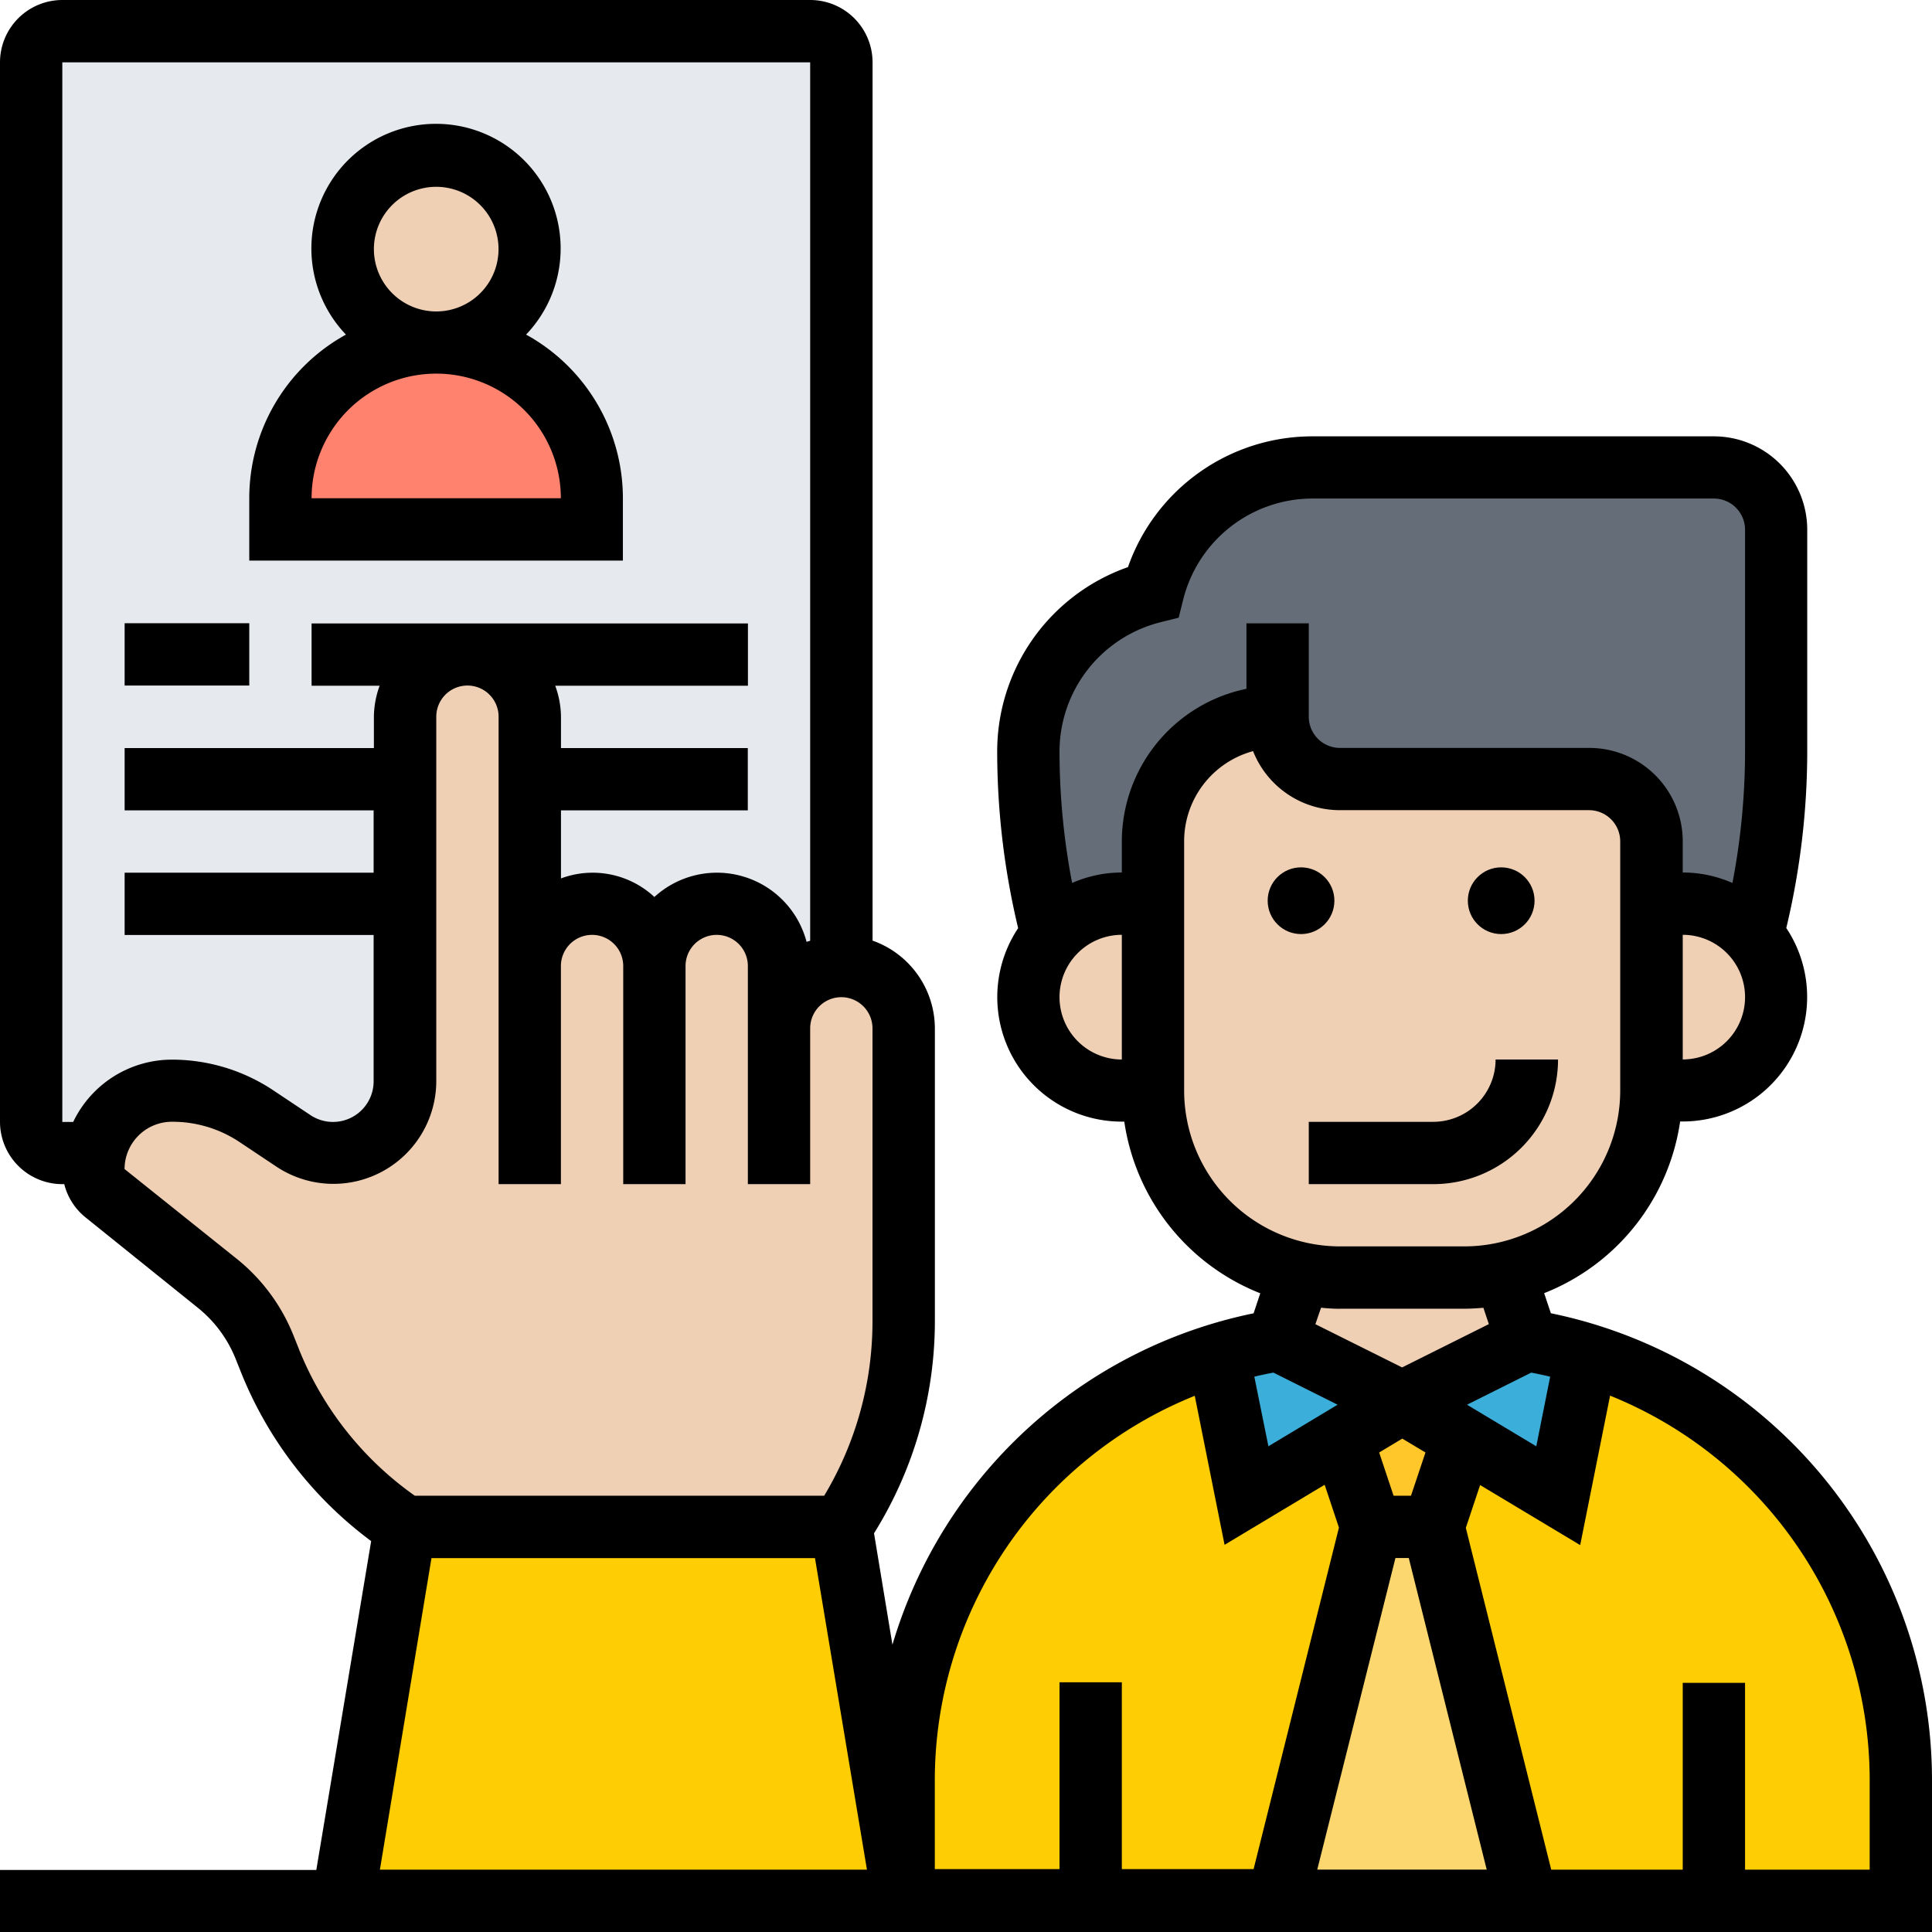 <svg xmlns="http://www.w3.org/2000/svg" width="28.957" height="28.957" viewBox="0 0 28.957 28.957">
    <defs>
        <style>
            .prefix__cls-3{fill:#f0d0b4}.prefix__cls-7{fill:#3bafda}.prefix__cls-8{fill:#ffcd04}
        </style>
    </defs>
    <g id="prefix__customer_need_analysis_" data-name="customer_need_analysis" transform="translate(-27 -414)">
        <g id="prefix__Group_1826" data-name="Group 1826" transform="translate(27.467 414.467)">
            <g id="prefix__Group_1810" data-name="Group 1810">
                <path id="prefix__Path_2010" fill="#e6e9ed" d="M14.143 2.467v13.544a.941.941 0 0 0-.934.934v-.934a.941.941 0 0 0-.934-.934.937.937 0 0 0-.934.934.937.937 0 0 0-.934-.934.941.941 0 0 0-.934.934v-3.736a.937.937 0 0 0-.934-.934.941.941 0 0 0-.934.934v5.465a1.074 1.074 0 0 1-1.075 1.074 1.049 1.049 0 0 1-.6-.182l-.556-.369a2.3 2.3 0 0 0-1.266-.383 1.164 1.164 0 0 0-.831.346 1.2 1.2 0 0 0-.322.588h-.49A.468.468 0 0 1 2 18.347V2.467A.468.468 0 0 1 2.467 2h11.209a.468.468 0 0 1 .467.467z" data-name="Path 2010" transform="translate(-2 -2)"/>
            </g>
            <g id="prefix__Group_1811" data-name="Group 1811" transform="translate(3.736 4.67)">
                <path id="prefix__Path_2011" fill="#ff826e" d="M14.67 14.335v.465H10v-.467a2.335 2.335 0 1 1 4.67 0z" data-name="Path 2011" transform="translate(-10 -12)"/>
            </g>
            <g id="prefix__Group_1812" data-name="Group 1812" transform="translate(4.67 1.868)">
                <circle id="prefix__Ellipse_77" cx="1.5" cy="1.5" r="1.5" class="prefix__cls-3" data-name="Ellipse 77" transform="translate(-.138 -.335)"/>
            </g>
            <g id="prefix__Group_1813" data-name="Group 1813" transform="translate(14.946 6.539)">
                <path id="prefix__Path_2012" fill="#656d78" d="M44.854 23.015a1.368 1.368 0 0 0-1.046-.476h-.467V21.6a.937.937 0 0 0-.934-.934H38.67a.937.937 0 0 1-.934-.934 1.868 1.868 0 0 0-1.868 1.868v.934H35.4a1.368 1.368 0 0 0-1.046.476l-.023-.1A10.766 10.766 0 0 1 34 20.259a2.465 2.465 0 0 1 1.868-2.391A2.465 2.465 0 0 1 38.259 16h6.016a.937.937 0 0 1 .934.934v3.325a10.766 10.766 0 0 1-.327 2.648l-.023.1z" data-name="Path 2012" transform="translate(-34 -16)"/>
            </g>
            <g id="prefix__Group_1814" data-name="Group 1814" transform="translate(18.682 22.418)">
                <path id="prefix__Path_2013" fill="#fcd770" d="M44.335 50l1.4 5.6H42l1.4-5.6z" data-name="Path 2013" transform="translate(-42 -50)"/>
            </g>
            <g id="prefix__Group_1815" data-name="Group 1815" transform="translate(19.644 20.55)">
                <path id="prefix__Path_2014" fill="#ffc729" d="M45.872 46.546l-.439 1.322H44.5l-.439-1.322.905-.546z" data-name="Path 2014" transform="translate(-44.06 -46)"/>
            </g>
            <g id="prefix__Group_1816" data-name="Group 1816" transform="translate(20.55 19.616)">
                <path id="prefix__Path_2015" d="M48.76 44.21l-.425 2.125-1.429-.855-.906-.546L47.868 44a7.081 7.081 0 0 1 .892.21z" class="prefix__cls-7" data-name="Path 2015" transform="translate(-46 -44)"/>
            </g>
            <g id="prefix__Group_1817" data-name="Group 1817" transform="translate(17.79 19.616)">
                <path id="prefix__Path_2016" d="M42.85 44.934l-.906.546-1.429.855-.425-2.125a7.081 7.081 0 0 1 .892-.21z" class="prefix__cls-7" data-name="Path 2016" transform="translate(-40.09 -44)"/>
            </g>
            <g id="prefix__Group_1818" data-name="Group 1818" transform="translate(13.077 19.826)">
                <path id="prefix__Path_2017" d="M35.138 46.575l1.429-.855.439 1.322-1.4 5.6H30v-1.784a6.715 6.715 0 0 1 4.713-6.408z" class="prefix__cls-8" data-name="Path 2017" transform="translate(-30 -44.45)"/>
            </g>
            <g id="prefix__Group_1819" data-name="Group 1819" transform="translate(21.017 19.826)">
                <path id="prefix__Path_2018" d="M51.2 52.647h-2.8l-1.4-5.6.439-1.322 1.429.855.425-2.125a6.715 6.715 0 0 1 4.713 6.408v1.789z" class="prefix__cls-8" data-name="Path 2018" transform="translate(-47 -44.45)"/>
            </g>
            <g id="prefix__Group_1820" data-name="Group 1820" transform="translate(4.67 22.418)">
                <path id="prefix__Path_2019" d="M19.473 50l.934 5.6H12l.934-5.6z" class="prefix__cls-8" data-name="Path 2019" transform="translate(-12 -50)"/>
            </g>
            <g id="prefix__Group_1821" data-name="Group 1821" transform="translate(.934 9.341)">
                <path id="prefix__Path_2020" d="M14.275 27.6a.941.941 0 0 1 .934-.934.937.937 0 0 1 .934.934v4.39a5.578 5.578 0 0 1-.934 3.087H8.67a5.425 5.425 0 0 1-2.027-2.5l-.079-.2a2.308 2.308 0 0 0-.71-.953L4.177 30.08A.467.467 0 0 1 4 29.716a1.381 1.381 0 0 1 .023-.243 1.2 1.2 0 0 1 .322-.588 1.164 1.164 0 0 1 .831-.346 2.3 2.3 0 0 1 1.266.383l.558.369a1.049 1.049 0 0 0 .6.182A1.074 1.074 0 0 0 8.67 28.4v-5.466A.941.941 0 0 1 9.6 22a.937.937 0 0 1 .934.934v3.736a.941.941 0 0 1 .934-.934.937.937 0 0 1 .934.934.937.937 0 0 1 .934-.934.941.941 0 0 1 .934.934z" class="prefix__cls-3" data-name="Path 2020" transform="translate(-4 -22)"/>
            </g>
            <g id="prefix__Group_1822" data-name="Group 1822" transform="translate(24.287 13.077)">
                <path id="prefix__Path_2021" d="M55.513 30.476a1.4 1.4 0 0 1-1.046 2.324H54V30h.467a1.368 1.368 0 0 1 1.046.476z" class="prefix__cls-3" data-name="Path 2021" transform="translate(-54 -30)"/>
            </g>
            <g id="prefix__Group_1823" data-name="Group 1823" transform="translate(18.682 18.617)">
                <path id="prefix__Path_2022" d="M44.8 41.925a2.835 2.835 0 0 0 .6-.065l.332 1-1.868.934L42 42.859l.332-1a2.835 2.835 0 0 0 .6.065z" class="prefix__cls-3" data-name="Path 2022" transform="translate(-42 -41.86)"/>
            </g>
            <g id="prefix__Group_1824" data-name="Group 1824" transform="translate(16.814 10.275)">
                <path id="prefix__Path_2023" d="M45.473 26.8v2.8a2.8 2.8 0 0 1-2.2 2.737 2.835 2.835 0 0 1-.6.065H40.8a2.835 2.835 0 0 1-.6-.065A2.8 2.8 0 0 1 38 29.6v-3.732A1.868 1.868 0 0 1 39.868 24a.937.937 0 0 0 .934.934h3.736a.937.937 0 0 1 .934.934z" class="prefix__cls-3" data-name="Path 2023" transform="translate(-38 -24)"/>
            </g>
            <g id="prefix__Group_1825" data-name="Group 1825" transform="translate(14.946 13.077)">
                <path id="prefix__Path_2024" d="M35.868 30v2.8H35.4a1.4 1.4 0 0 1-1.046-2.326A1.368 1.368 0 0 1 35.4 30z" class="prefix__cls-3" data-name="Path 2024" transform="translate(-34 -30)"/>
            </g>
        </g>
        <g id="prefix__Group_1827" data-name="Group 1827" transform="translate(27 414)">
            <circle id="prefix__Ellipse_78" cx=".5" cy=".5" r=".5" data-name="Ellipse 78" transform="translate(19 13)"/>
            <circle id="prefix__Ellipse_79" cx=".5" cy=".5" r=".5" data-name="Ellipse 79" transform="translate(22 13)"/>
            <path id="prefix__Path_2025" d="M46.736 35H45.8a.935.935 0 0 1-.934.934H43v.934h1.868A1.87 1.87 0 0 0 46.736 35z" data-name="Path 2025" transform="translate(-23.384 -19.12)"/>
            <path id="prefix__Path_2026" d="M24.244 20.682l-.1-.3a3.274 3.274 0 0 0 2.038-2.573h.037a1.866 1.866 0 0 0 1.554-2.9 11.383 11.383 0 0 0 .314-2.644V8.94a1.4 1.4 0 0 0-1.4-1.4h-6.013a2.93 2.93 0 0 0-2.768 1.96 2.929 2.929 0 0 0-1.96 2.767 11.392 11.392 0 0 0 .314 2.644 1.866 1.866 0 0 0 1.554 2.9h.037a3.275 3.275 0 0 0 2.038 2.573l-.1.3a7.14 7.14 0 0 0-5.413 4.967l-.276-1.67a6.011 6.011 0 0 0 .912-3.181v-4.387a1.4 1.4 0 0 0-.934-1.315V1.934A.935.935 0 0 0 13.143 1H1.934A.935.935 0 0 0 1 1.934v15.88a.935.935 0 0 0 .934.934h.029a.929.929 0 0 0 .321.5l1.68 1.352a1.875 1.875 0 0 1 .567.765l.08.2a5.861 5.861 0 0 0 1.952 2.533l-.822 4.929H1v.934h28.957V27.7a7.146 7.146 0 0 0-5.713-7.017zm-4.158.891l.962.481-1.037.623-.211-1.043q.14-.034.284-.061zm1.829 2.779h.2l1.168 4.67h-2.54zm.233-.934h-.261l-.216-.648.347-.208.347.208zm.84-1.364l.962-.481q.144.027.284.061l-.208 1.043zm3.233-5.175v-1.868a.934.934 0 0 1 0 1.868zm-9.341-.934a.935.935 0 0 1 .934-.934v1.869a.935.935 0 0 1-.934-.934zm.934-2.335v.467a1.855 1.855 0 0 0-.745.157 10.47 10.47 0 0 1-.189-1.968 2 2 0 0 1 1.514-1.94l.272-.068.068-.272a2 2 0 0 1 1.94-1.514h6.014a.468.468 0 0 1 .467.467v3.327a10.463 10.463 0 0 1-.189 1.968 1.856 1.856 0 0 0-.745-.157v-.467a1.4 1.4 0 0 0-1.4-1.4h-3.738a.468.468 0 0 1-.467-.467v-1.4h-.934v.981a2.339 2.339 0 0 0-1.868 2.288zm.934 3.736V13.61a1.4 1.4 0 0 1 1.033-1.352 1.4 1.4 0 0 0 1.3.885h3.736a.468.468 0 0 1 .467.467v3.736a2.338 2.338 0 0 1-2.335 2.335h-1.866a2.338 2.338 0 0 1-2.335-2.334zm2.335 3.269h1.868c.095 0 .189-.006.282-.014l.082.245-1.3.649-1.3-.648.085-.247c.094.01.188.016.283.016zm-2.177 1.3l.448 2.239 1.5-.9.214.642-1.279 5.118h-1.975v-2.8h-.934v2.8h-1.869V27.7a6.214 6.214 0 0 1 3.895-5.779zM1.934 1.934h11.209V15.1c-.018.007-.037.01-.054.017a1.389 1.389 0 0 0-2.281-.673 1.358 1.358 0 0 0-1.4-.278v-1.02h2.8v-.934h-2.8v-.467a1.385 1.385 0 0 0-.086-.467h2.888v-.934H5.67v.934h1.02a1.385 1.385 0 0 0-.086.467v.467H2.868v.934H6.6v.934H2.868v.934H6.6v2.194a.609.609 0 0 1-.946.506l-.555-.37a2.74 2.74 0 0 0-1.526-.462 1.641 1.641 0 0 0-1.476.934h-.163zm3.544 19.28l-.08-.2a2.809 2.809 0 0 0-.851-1.148l-1.68-1.344a.71.71 0 0 1 .71-.709 1.81 1.81 0 0 1 1.007.3l.555.37a1.542 1.542 0 0 0 2.4-1.283v-5.458a.467.467 0 0 1 .934 0v7.006h.934v-3.269a.467.467 0 0 1 .934 0v3.269h.934v-3.269a.467.467 0 1 1 .934 0v3.269h.934v-2.335a.467.467 0 0 1 .934 0V20.8a5.072 5.072 0 0 1-.724 2.618H7.217a4.937 4.937 0 0 1-1.738-2.2zm1.989 3.139h5.748l.779 4.67h-7.3zm21.556 4.67h-1.868v-2.8h-.934v2.8H24.25L22.97 23.9l.214-.642 1.5.9.448-2.24a6.215 6.215 0 0 1 3.891 5.782z" data-name="Path 2026" transform="translate(-1 -1)"/>
            <path id="prefix__Path_2027" d="M14.6 10.6a2.8 2.8 0 0 0-1.451-2.453 1.868 1.868 0 1 0-2.7 0A2.8 2.8 0 0 0 9 10.6v.934h5.6zm-3.732-3.732a.934.934 0 1 1 .932.932.935.935 0 0 1-.932-.932zM9.934 10.6a1.868 1.868 0 1 1 3.736 0z" data-name="Path 2027" transform="translate(-5.264 -3.132)"/>
            <path id="prefix__Path_2028" d="M5 21h1.868v.934H5z" data-name="Path 2028" transform="translate(-3.132 -11.659)"/>
        </g>
    </g>
</svg>
